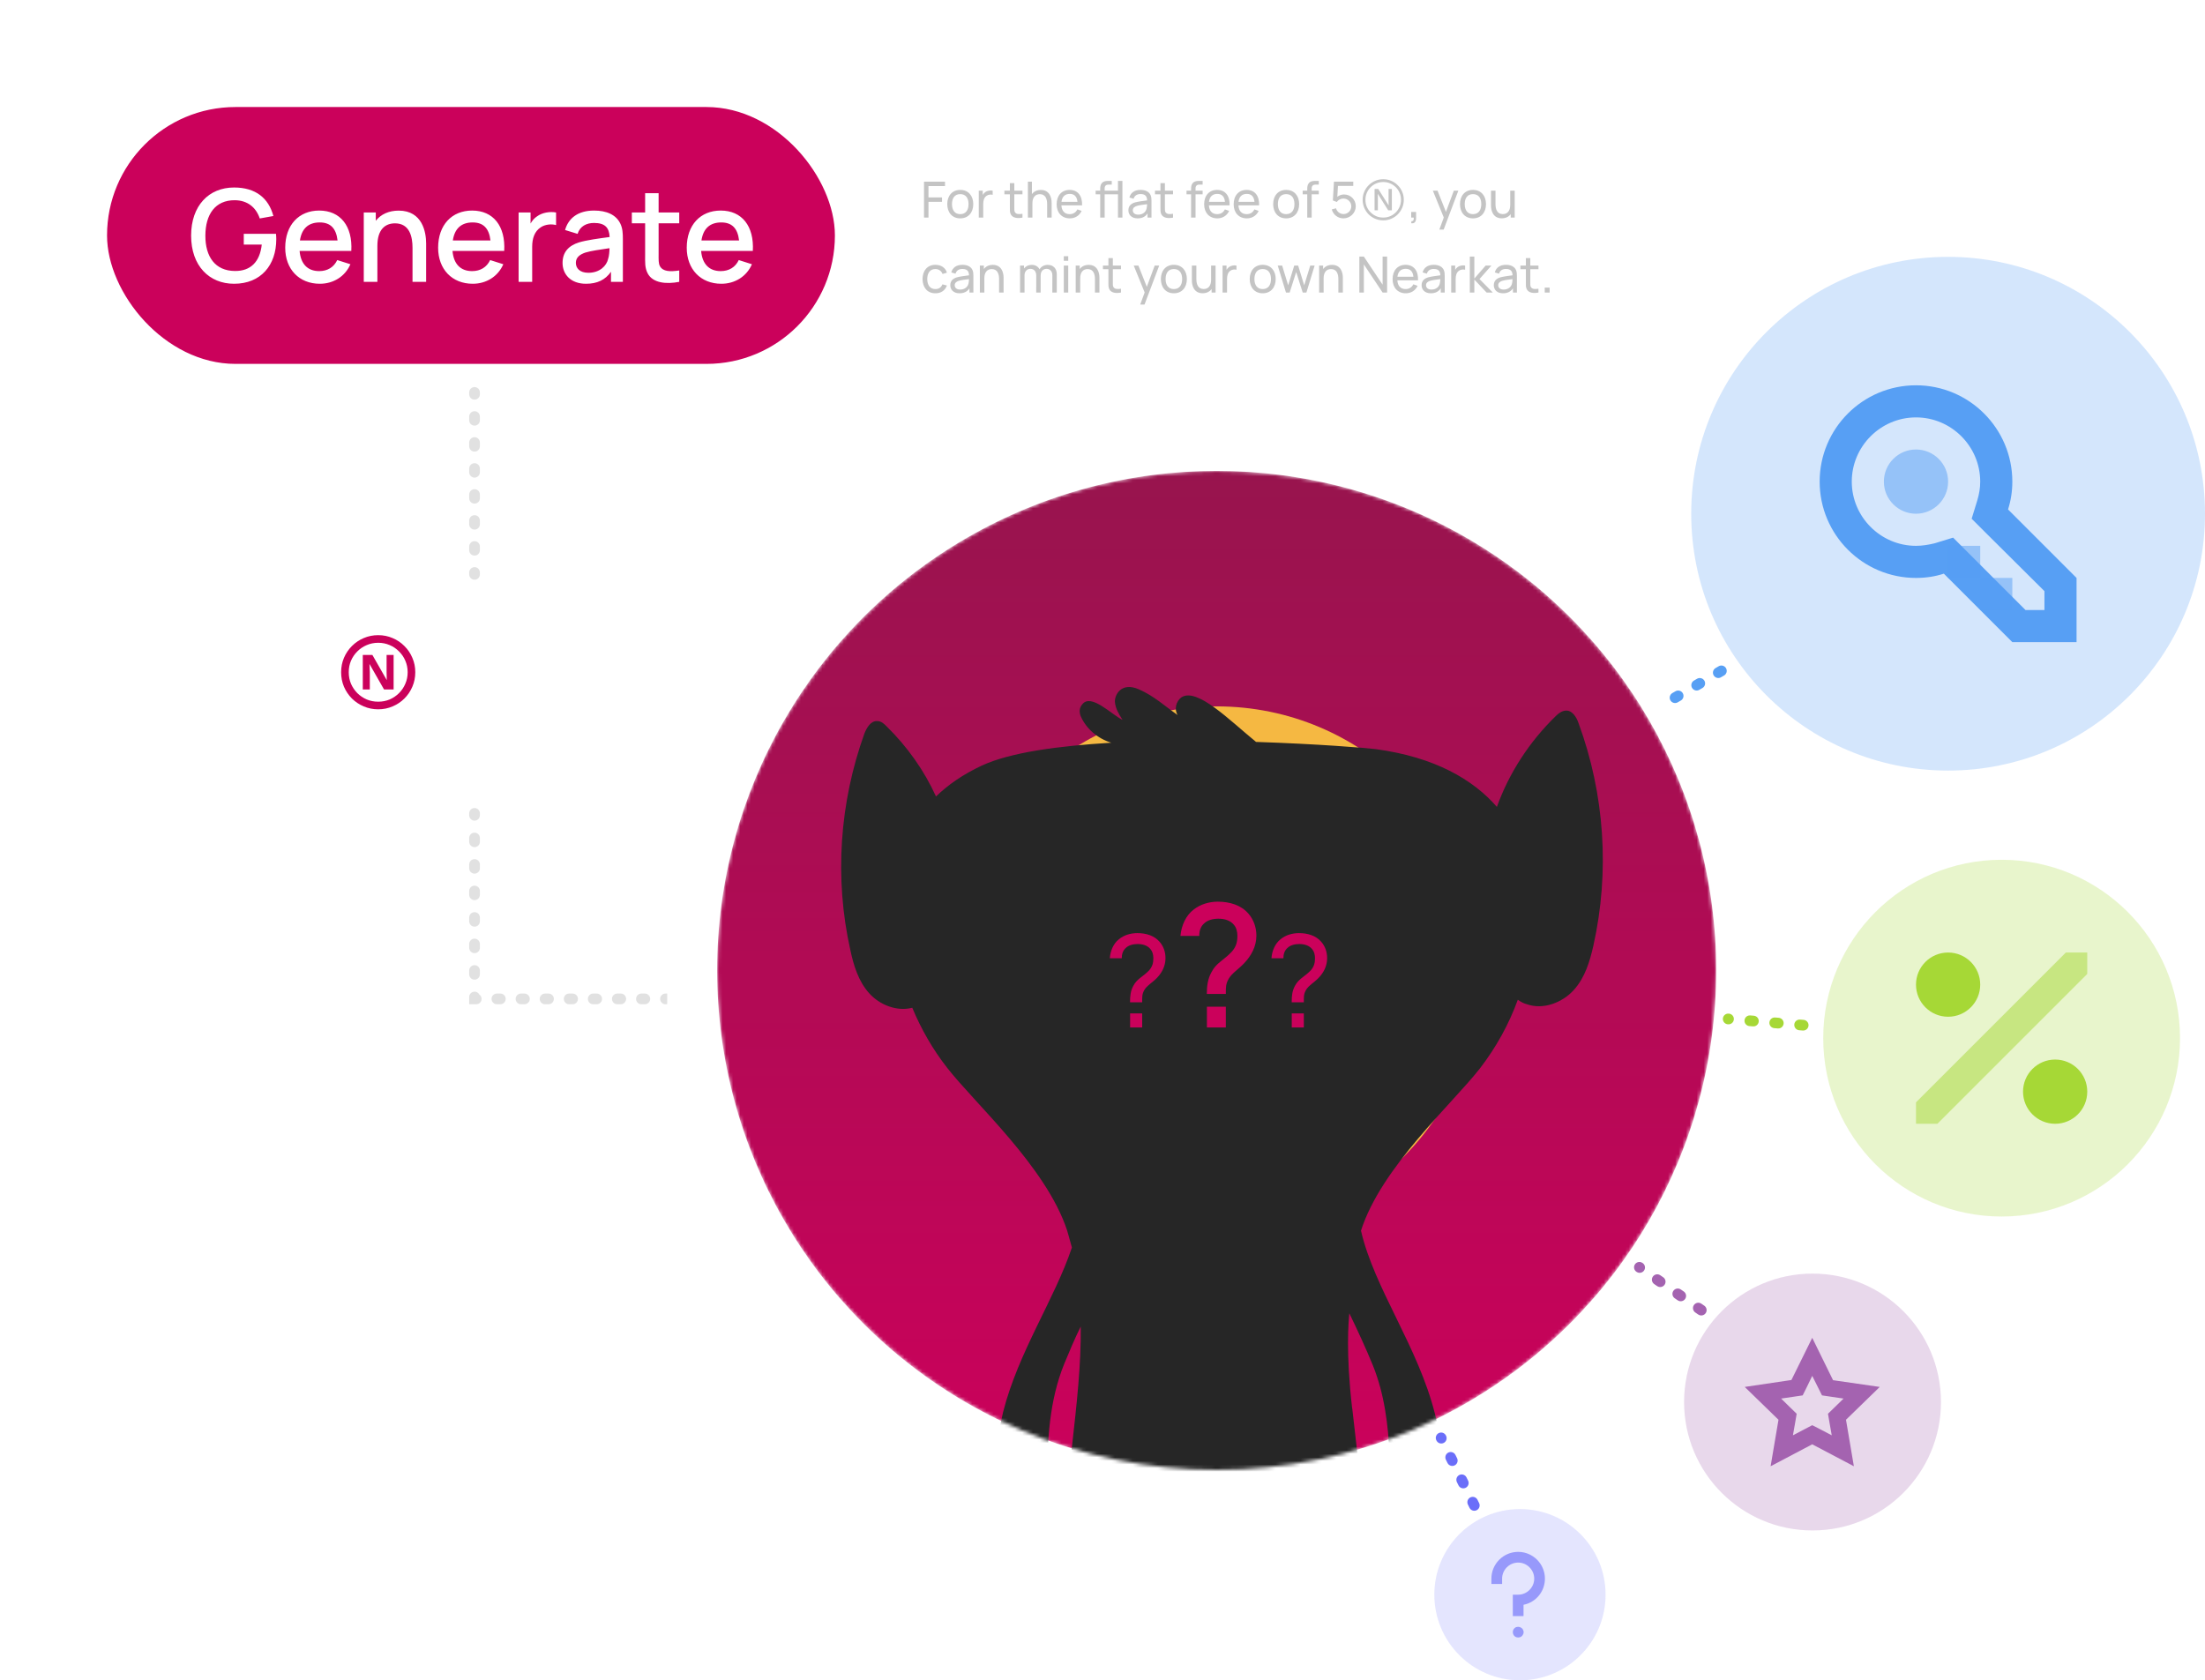 <svg width="618" height="471" viewBox="0 0 618 471" fill="none" xmlns="http://www.w3.org/2000/svg">
<path opacity="0.5" d="M133 280H131.5V281.5H133V280ZM134.5 228C134.5 227.172 133.828 226.5 133 226.5C132.172 226.5 131.5 227.172 131.5 228H134.5ZM131.5 228.531C131.5 229.359 132.172 230.031 133 230.031C133.828 230.031 134.5 229.359 134.5 228.531H131.5ZM134.5 234.898C134.5 234.07 133.828 233.398 133 233.398C132.172 233.398 131.5 234.07 131.5 234.898L134.5 234.898ZM131.5 235.959C131.5 236.788 132.172 237.459 133 237.459C133.828 237.459 134.5 236.788 134.5 235.959L131.5 235.959ZM134.5 242.327C134.5 241.498 133.828 240.827 133 240.827C132.172 240.827 131.5 241.498 131.5 242.327H134.5ZM131.5 243.388C131.5 244.216 132.172 244.888 133 244.888C133.828 244.888 134.5 244.216 134.5 243.388H131.5ZM134.5 249.755C134.5 248.927 133.828 248.255 133 248.255C132.172 248.255 131.5 248.927 131.5 249.755H134.5ZM131.5 250.816C131.5 251.645 132.172 252.316 133 252.316C133.828 252.316 134.5 251.645 134.5 250.816H131.5ZM134.5 257.184C134.5 256.355 133.828 255.684 133 255.684C132.172 255.684 131.5 256.355 131.5 257.184H134.5ZM131.5 258.245C131.5 259.073 132.172 259.745 133 259.745C133.828 259.745 134.5 259.073 134.5 258.245H131.5ZM134.5 264.612C134.5 263.784 133.828 263.112 133 263.112C132.172 263.112 131.5 263.784 131.5 264.612H134.5ZM131.5 265.673C131.5 266.502 132.172 267.173 133 267.173C133.828 267.173 134.5 266.502 134.5 265.673H131.5ZM134.5 272.041C134.5 271.212 133.828 270.541 133 270.541C132.172 270.541 131.5 271.212 131.5 272.041H134.5ZM131.5 273.102C131.5 273.93 132.172 274.602 133 274.602C133.828 274.602 134.5 273.93 134.5 273.102H131.5ZM134.5 279.469C134.5 278.641 133.828 277.969 133 277.969C132.172 277.969 131.5 278.641 131.5 279.469H134.5ZM133.482 281.5C134.311 281.5 134.982 280.828 134.982 280C134.982 279.172 134.311 278.5 133.482 278.5V281.5ZM139.268 278.5C138.439 278.5 137.768 279.172 137.768 280C137.768 280.828 138.439 281.5 139.268 281.5V278.5ZM140.232 281.5C141.061 281.5 141.732 280.828 141.732 280C141.732 279.172 141.061 278.5 140.232 278.5V281.5ZM146.018 278.5C145.189 278.5 144.518 279.172 144.518 280C144.518 280.828 145.189 281.5 146.018 281.5V278.5ZM146.982 281.5C147.811 281.5 148.482 280.828 148.482 280C148.482 279.172 147.811 278.5 146.982 278.5V281.5ZM152.768 278.5C151.939 278.5 151.268 279.172 151.268 280C151.268 280.828 151.939 281.5 152.768 281.5V278.5ZM153.732 281.5C154.561 281.5 155.232 280.828 155.232 280C155.232 279.172 154.561 278.5 153.732 278.5V281.5ZM159.518 278.5C158.689 278.5 158.018 279.172 158.018 280C158.018 280.828 158.689 281.5 159.518 281.5V278.5ZM160.482 281.5C161.311 281.5 161.982 280.828 161.982 280C161.982 279.172 161.311 278.5 160.482 278.5V281.5ZM166.268 278.5C165.439 278.5 164.768 279.172 164.768 280C164.768 280.828 165.439 281.5 166.268 281.5V278.5ZM167.232 281.5C168.061 281.5 168.732 280.828 168.732 280C168.732 279.172 168.061 278.5 167.232 278.5V281.5ZM173.018 278.5C172.189 278.5 171.518 279.172 171.518 280C171.518 280.828 172.189 281.5 173.018 281.5V278.5ZM173.982 281.5C174.811 281.5 175.482 280.828 175.482 280C175.482 279.172 174.811 278.5 173.982 278.5V281.5ZM179.768 278.5C178.939 278.5 178.268 279.172 178.268 280C178.268 280.828 178.939 281.5 179.768 281.5V278.5ZM180.732 281.5C181.561 281.5 182.232 280.828 182.232 280C182.232 279.172 181.561 278.5 180.732 278.5V281.5ZM186.518 278.5C185.689 278.5 185.018 279.172 185.018 280C185.018 280.828 185.689 281.5 186.518 281.5V278.5ZM131.5 228V228.531H134.5V228H131.5ZM131.5 234.898V235.959L134.5 235.959V234.898L131.5 234.898ZM131.5 242.327V243.388H134.5V242.327H131.5ZM131.5 249.755V250.816H134.5V249.755H131.5ZM131.5 257.184V258.245H134.5V257.184H131.5ZM131.5 264.612V265.673H134.5V264.612H131.5ZM131.5 272.041V273.102H134.5V272.041H131.5ZM131.5 279.469V280H134.5V279.469H131.5ZM133 281.5H133.482V278.5H133V281.5ZM139.268 281.5H140.232V278.5H139.268V281.5ZM146.018 281.5H146.982V278.5H146.018V281.5ZM152.768 281.5H153.732V278.5H152.768V281.5ZM159.518 281.5H160.482V278.5H159.518V281.5ZM166.268 281.5H167.232V278.5H166.268V281.5ZM173.018 281.5H173.982V278.5H173.018V281.5ZM179.768 281.5H180.732V278.5H179.768V281.5ZM186.518 281.5H187V278.5H186.518V281.5Z" fill="#C4C4C4"/>
<path opacity="0.5" d="M131.5 161C131.5 161.828 132.172 162.5 133 162.5C133.828 162.5 134.5 161.828 134.5 161H131.5ZM134.5 110C134.5 109.172 133.828 108.5 133 108.5C132.172 108.5 131.5 109.172 131.5 110H134.5ZM131.5 110.52C131.5 111.349 132.172 112.02 133 112.02C133.828 112.02 134.5 111.349 134.5 110.52H131.5ZM134.5 116.765C134.5 115.937 133.828 115.265 133 115.265C132.172 115.265 131.5 115.937 131.5 116.765H134.5ZM131.5 117.806C131.5 118.635 132.172 119.306 133 119.306C133.828 119.306 134.5 118.635 134.5 117.806H131.5ZM134.5 124.051C134.5 123.223 133.828 122.551 133 122.551C132.172 122.551 131.5 123.223 131.5 124.051H134.5ZM131.5 125.092C131.5 125.92 132.172 126.592 133 126.592C133.828 126.592 134.5 125.92 134.5 125.092H131.5ZM134.5 131.337C134.5 130.508 133.828 129.837 133 129.837C132.172 129.837 131.5 130.508 131.5 131.337H134.5ZM131.5 132.378C131.5 133.206 132.172 133.878 133 133.878C133.828 133.878 134.5 133.206 134.5 132.378H131.5ZM134.5 138.622C134.5 137.794 133.828 137.122 133 137.122C132.172 137.122 131.5 137.794 131.5 138.622H134.5ZM131.5 139.663C131.5 140.492 132.172 141.163 133 141.163C133.828 141.163 134.5 140.492 134.5 139.663H131.5ZM134.5 145.908C134.5 145.08 133.828 144.408 133 144.408C132.172 144.408 131.5 145.08 131.5 145.908H134.5ZM131.5 146.949C131.5 147.777 132.172 148.449 133 148.449C133.828 148.449 134.5 147.777 134.5 146.949H131.5ZM134.5 153.194C134.5 152.365 133.828 151.694 133 151.694C132.172 151.694 131.5 152.365 131.5 153.194H134.5ZM131.5 154.235C131.5 155.063 132.172 155.735 133 155.735C133.828 155.735 134.5 155.063 134.5 154.235H131.5ZM134.5 160.48C134.5 159.651 133.828 158.98 133 158.98C132.172 158.98 131.5 159.651 131.5 160.48H134.5ZM131.5 110V110.52H134.5V110H131.5ZM131.5 116.765V117.806H134.5V116.765H131.5ZM131.5 124.051V125.092H134.5V124.051H131.5ZM131.5 131.337V132.378H134.5V131.337H131.5ZM131.5 138.622V139.663H134.5V138.622H131.5ZM131.5 145.908V146.949H134.5V145.908H131.5ZM131.5 153.194V154.235H134.5V153.194H131.5ZM131.5 160.48V161H134.5V160.48H131.5Z" fill="#C4C4C4"/>
<mask id="mask0" mask-type="alpha" maskUnits="userSpaceOnUse" x="201" y="132" width="280" height="280">
<circle cx="341" cy="272" r="140" fill="#C4C4C4"/>
</mask>
<g mask="url(#mask0)">
<circle cx="341" cy="272" r="140" fill="url(#paint0_linear)"/>
<g filter="url(#filter0_f)">
<circle cx="341" cy="272" r="74" fill="#F5B842"/>
</g>
<path d="M442.414 202.684C441.85 200.998 440.611 198.975 438.695 199.2C437.681 199.312 436.779 199.986 436.103 200.661C428.665 207.854 422.918 216.733 419.537 226.174C412.888 218.531 402.183 212.237 385.617 209.989C383.025 209.652 369.277 208.528 352.035 207.966C344.597 201.897 335.469 192.568 331.074 195.491C329.609 196.615 329.045 198.862 330.06 200.436C326.228 197.738 323.523 195.153 319.241 193.243C314.17 190.995 312.367 194.929 312.48 196.727C312.592 198.525 313.607 200.211 314.621 201.785C311.691 200.436 305.831 194.254 303.352 197.401C302.45 198.413 302.45 199.649 302.901 200.773C304.478 204.37 307.747 207.067 311.465 208.191C296.59 209.09 283.18 210.888 275.178 214.597C269.882 217.07 265.712 219.992 262.332 223.251C259.063 216.058 254.33 209.315 248.47 203.583C247.794 202.908 247.005 202.122 245.878 202.122C244.075 202.009 242.948 203.92 242.272 205.606C235.285 225.05 233.82 246.179 238.328 266.297C239.23 270.568 240.582 275.064 243.625 278.436C246.555 281.695 251.4 283.606 255.683 282.482C258.162 288.439 261.43 294.171 265.487 299.341C273.263 309.343 293.209 327.101 299.069 344.859C299.069 344.859 299.633 346.77 300.422 349.692C295.576 364.191 285.433 378.914 281.151 395.773C280.137 400.043 279.348 404.427 279.01 408.81C278.785 412.182 278.672 415.778 279.799 419.038C280.813 422.297 283.18 425.332 286.335 426.231C288.251 423.309 289.04 419.487 288.251 415.891C289.265 416.677 288.702 418.476 289.378 419.6C290.167 420.836 291.97 420.499 292.758 419.375C293.547 418.251 293.547 416.677 293.547 415.216C293.435 403.977 294.111 392.513 298.28 382.286C299.633 379.026 301.21 375.205 302.901 371.833C303.126 393.525 297.942 415.216 297.942 441.291C295.35 441.404 292.758 442.977 291.293 445.225C290.279 446.798 290.279 448.709 291.406 450.395C291.857 451.069 293.547 451.631 295.238 451.294C295.463 452.868 296.59 454.216 298.393 454.553C300.196 455.003 303.013 454.553 304.366 453.317C305.718 454.891 307.859 455.677 309.888 455.565C311.916 455.453 313.832 454.216 314.959 452.53C315.635 454.329 317.889 455.453 319.805 455.003C321.72 454.553 323.298 452.868 323.749 450.957C324.425 448.26 324.425 446.124 323.185 442.415C323.862 435.896 324.425 429.827 325.214 424.882C325.665 422.859 326.341 420.499 327.242 418.925L327.355 418.813C327.918 418.026 331.975 412.744 339.864 412.631C339.864 412.631 349.893 412.182 353.725 419.487C353.725 419.487 354.965 421.623 355.866 426.343C356.092 427.804 356.317 429.378 356.542 431.064C356.542 431.513 356.655 432.075 356.655 432.637V432.525C356.993 435.672 357.331 438.931 357.669 442.415C356.542 446.236 356.542 448.372 357.106 451.069C357.557 452.98 359.134 454.666 361.05 455.115C362.966 455.565 365.22 454.441 365.896 452.643C367.023 454.329 368.938 455.565 370.967 455.677C372.995 455.79 375.137 455.003 376.489 453.43C377.841 454.778 380.658 455.115 382.462 454.666C384.265 454.216 385.392 452.98 385.617 451.406C387.307 451.744 388.998 451.182 389.448 450.507C390.688 448.821 390.575 446.911 389.561 445.337C388.209 442.977 385.617 441.516 382.912 441.404C382.8 424.32 380.546 409.147 378.968 394.536C378.968 394.649 378.968 394.761 378.968 394.761C377.165 379.026 377.954 370.597 378.179 368.124C380.208 372.283 382.912 378.127 384.828 382.848C387.983 390.715 389.11 399.369 389.448 408.023C389.448 408.136 389.336 408.248 389.336 408.36C389.336 411.17 389.11 416.003 389.11 416.003C387.758 428.141 390.35 427.467 390.35 427.467C392.717 428.479 394.182 421.286 394.182 421.286C394.182 427.017 395.421 430.389 395.421 430.389C397.224 434.435 400.83 429.49 400.83 429.49C407.592 416.34 403.535 403.078 403.535 403.078C403.197 400.83 402.746 398.582 402.183 396.335C397.45 377.453 385.166 361.156 381.447 344.972C387.082 327.214 407.028 309.456 414.804 299.453C419.312 293.609 422.918 287.09 425.397 280.234C426.186 280.796 426.975 281.245 427.877 281.47C432.497 283.156 437.906 281.021 441.062 277.537C444.217 274.052 445.569 269.557 446.583 265.061C451.204 244.381 449.739 222.577 442.414 202.684Z" fill="#262626"/>
</g>
<circle opacity="0.25" cx="561" cy="291" r="50" fill="#A6D836"/>
<g opacity="0.25">
<circle cx="508" cy="393" r="36" fill="#A463B0"/>
</g>
<circle opacity="0.25" cx="546" cy="144" r="72" fill="#579FF4"/>
<line x1="505.381" y1="287.37" x2="484.37" y2="285.619" stroke="#A6D836" stroke-width="3" stroke-linecap="round" stroke-dasharray="1 6"/>
<line x1="476.815" y1="367.232" x2="459.478" y2="355.236" stroke="#A463B0" stroke-width="3" stroke-linecap="round" stroke-dasharray="1 6"/>
<g opacity="0.7">
<circle opacity="0.25" cx="426" cy="447" r="24" fill="#6B6EF9"/>
<path d="M427 453H424V447H425.5C427.967 447 430 444.967 430 442.5C430 440.033 427.967 438 425.5 438C423.033 438 421 440.033 421 442.5V444H418V442.5C418 438.367 421.367 435 425.5 435C429.633 435 433 438.367 433 442.5C433 446.133 430.433 449.167 427 449.833V453Z" fill="#6B6EF9"/>
<path d="M425.5 459C425.4 459 425.3 459 425.2 458.967C425.1 458.933 425 458.933 424.933 458.9C424.833 458.867 424.767 458.8 424.667 458.767C424.6 458.7 424.5 458.633 424.433 458.567C424.167 458.3 424 457.9 424 457.5C424 457.4 424 457.3 424.033 457.2C424.067 457.1 424.067 457 424.1 456.933C424.133 456.833 424.2 456.767 424.233 456.667C424.3 456.6 424.367 456.5 424.433 456.433C424.5 456.367 424.567 456.3 424.667 456.233C424.733 456.167 424.833 456.133 424.933 456.1C425.033 456.067 425.1 456.033 425.2 456.033C425.7 455.933 426.2 456.1 426.567 456.433C426.633 456.5 426.7 456.567 426.767 456.667C426.833 456.733 426.867 456.833 426.9 456.933C426.933 457.033 426.967 457.1 427 457.2C427.033 457.3 427.033 457.4 427.033 457.5C427.033 457.6 427.033 457.7 427 457.8C426.967 457.9 426.967 458 426.9 458.067C426.867 458.167 426.833 458.233 426.767 458.333C426.7 458.4 426.633 458.5 426.567 458.567C426.5 458.633 426.433 458.7 426.333 458.767C426.267 458.833 426.167 458.867 426.067 458.9C425.967 458.933 425.9 458.967 425.8 458.967C425.7 459 425.6 459 425.5 459Z" fill="#6B6EF9"/>
</g>
<line x1="413.203" y1="421.975" x2="403.909" y2="403.051" stroke="#6B6EF9" stroke-width="3" stroke-linecap="round" stroke-dasharray="1 6"/>
<line x1="482.453" y1="188.05" x2="466.05" y2="197.547" stroke="#579FF4" stroke-width="3" stroke-linecap="round" stroke-dasharray="1 6"/>
<g clip-path="url(#clip0)">
<path d="M507.92 385.669L509.549 388.927L510.653 391.134L513.123 391.502L516.696 392.028L514.121 394.55L512.334 396.285L512.755 398.755L513.385 402.328L510.18 400.647L507.92 399.491L505.712 400.647L502.507 402.328L503.137 398.755L503.558 396.285L501.771 394.55L499.196 392.028L502.769 391.502L505.239 391.134L506.343 388.927L507.92 385.669ZM507.92 375L502.086 386.825L489 388.769L498.46 397.966L496.253 411L507.92 404.851L519.587 411L517.38 397.966L526.839 388.769L513.753 386.877L507.92 375Z" fill="#A463B0"/>
</g>
<path d="M546 285C550.971 285 555 280.971 555 276C555 271.029 550.971 267 546 267C541.029 267 537 271.029 537 276C537 280.971 541.029 285 546 285Z" fill="#A6D836"/>
<path d="M576 315C580.971 315 585 310.971 585 306C585 301.029 580.971 297 576 297C571.029 297 567 301.029 567 306C567 310.971 571.029 315 576 315Z" fill="#A6D836"/>
<path opacity="0.5" d="M537 315V309L579 267H585V273L543 315H537Z" fill="#A6D836"/>
<path d="M260.226 61V56.583H264.02V55.337H260.226V52.166H264.86V50.92H258.98V61H260.226ZM269.132 61.21C271.379 61.21 272.779 59.586 272.779 57.213C272.779 54.875 271.4 53.23 269.132 53.23C266.913 53.23 265.492 54.84 265.492 57.213C265.492 59.558 266.871 61.21 269.132 61.21ZM269.132 60.027C267.606 60.027 266.815 58.921 266.815 57.213C266.815 55.561 267.55 54.413 269.132 54.413C270.679 54.413 271.456 55.512 271.456 57.213C271.456 58.879 270.693 60.027 269.132 60.027ZM276.077 53.902C275.825 54.084 275.601 54.343 275.433 54.637V53.44H274.32V61H275.573V57.206C275.573 56.31 275.755 55.421 276.49 54.896C277.015 54.511 277.694 54.476 278.219 54.609V53.44C277.547 53.293 276.658 53.433 276.077 53.902ZM286.566 54.469V53.44H284.284V51.34H283.038V53.44H281.505V54.469H283.038V58.144C283.038 58.928 282.996 59.502 283.297 60.09C283.822 61.119 285.215 61.273 286.566 61V59.929C285.53 60.09 284.774 60.048 284.438 59.446C284.256 59.131 284.284 58.711 284.284 58.088V54.469H286.566ZM291.734 53.244C290.642 53.244 289.774 53.664 289.214 54.413V50.92H288.094V61H289.354V57.017C289.354 55.267 290.18 54.427 291.433 54.427C293.029 54.427 293.484 55.792 293.484 57.213V61H294.744V56.821C294.744 55.386 294.17 53.244 291.734 53.244ZM303.277 57.57C303.389 54.882 302.059 53.23 299.784 53.23C297.586 53.23 296.144 54.791 296.144 57.269C296.144 59.635 297.607 61.21 299.84 61.21C301.303 61.21 302.556 60.447 303.151 59.11L301.954 58.697C301.534 59.558 300.778 60.027 299.784 60.027C298.391 60.027 297.579 59.138 297.481 57.57H303.277ZM299.826 54.35C301.107 54.35 301.828 55.085 301.982 56.569H297.502C297.677 55.134 298.468 54.35 299.826 54.35ZM313.336 53.44H309.605V52.831C309.605 52.11 309.962 51.746 310.704 51.746H311.593V50.71H310.634C310.06 50.71 309.353 50.731 308.835 51.298C308.387 51.788 308.359 52.446 308.359 53.027V53.44H307.078V54.469H308.359V61H309.605V54.469H313.336V61H314.582V50.71H313.336V53.44ZM322.485 54.707C322.051 53.72 321.022 53.23 319.657 53.23C317.949 53.23 316.892 54.035 316.535 55.358L317.718 55.715C317.991 54.791 318.726 54.392 319.643 54.392C320.952 54.392 321.47 54.966 321.505 56.17C320.385 56.324 319.055 56.485 318.11 56.737C316.962 57.073 316.255 57.766 316.255 58.956C316.255 60.174 317.13 61.21 318.824 61.21C320.084 61.21 321.022 60.748 321.624 59.824V61H322.73V56.324C322.73 55.729 322.695 55.176 322.485 54.707ZM319.013 60.167C317.935 60.167 317.494 59.572 317.494 58.949C317.494 58.242 318.047 57.899 318.67 57.703C319.405 57.493 320.427 57.374 321.491 57.234C321.484 57.577 321.47 58.06 321.365 58.424C321.183 59.362 320.357 60.167 319.013 60.167ZM328.771 54.469V53.44H326.489V51.34H325.243V53.44H323.71V54.469H325.243V58.144C325.243 58.928 325.201 59.502 325.502 60.09C326.027 61.119 327.42 61.273 328.771 61V59.929C327.735 60.09 326.979 60.048 326.643 59.446C326.461 59.131 326.489 58.711 326.489 58.088V54.469H328.771ZM337.064 51.746V50.71H336.105C335.531 50.71 334.824 50.731 334.306 51.298C333.858 51.788 333.83 52.446 333.83 53.027V53.44H332.549V54.469H333.83V61H335.076V54.469H337.064V53.44H335.076V52.831C335.076 52.11 335.433 51.746 336.175 51.746H337.064ZM344.621 57.57C344.733 54.882 343.403 53.23 341.128 53.23C338.93 53.23 337.488 54.791 337.488 57.269C337.488 59.635 338.951 61.21 341.184 61.21C342.647 61.21 343.9 60.447 344.495 59.11L343.298 58.697C342.878 59.558 342.122 60.027 341.128 60.027C339.735 60.027 338.923 59.138 338.825 57.57H344.621ZM341.17 54.35C342.451 54.35 343.172 55.085 343.326 56.569H338.846C339.021 55.134 339.812 54.35 341.17 54.35ZM352.892 57.57C353.004 54.882 351.674 53.23 349.399 53.23C347.201 53.23 345.759 54.791 345.759 57.269C345.759 59.635 347.222 61.21 349.455 61.21C350.918 61.21 352.171 60.447 352.766 59.11L351.569 58.697C351.149 59.558 350.393 60.027 349.399 60.027C348.006 60.027 347.194 59.138 347.096 57.57H352.892ZM349.441 54.35C350.722 54.35 351.443 55.085 351.597 56.569H347.117C347.292 55.134 348.083 54.35 349.441 54.35ZM360.473 61.21C362.72 61.21 364.12 59.586 364.12 57.213C364.12 54.875 362.741 53.23 360.473 53.23C358.254 53.23 356.833 54.84 356.833 57.213C356.833 59.558 358.212 61.21 360.473 61.21ZM360.473 60.027C358.947 60.027 358.156 58.921 358.156 57.213C358.156 55.561 358.891 54.413 360.473 54.413C362.02 54.413 362.797 55.512 362.797 57.213C362.797 58.879 362.034 60.027 360.473 60.027ZM369.617 51.746V50.71H368.658C368.084 50.71 367.377 50.731 366.859 51.298C366.411 51.788 366.383 52.446 366.383 53.027V53.44H365.102V54.469H366.383V61H367.629V54.469H369.617V53.44H367.629V52.831C367.629 52.11 367.986 51.746 368.728 51.746H369.617ZM376.694 54.511C376.015 54.511 375.336 54.742 374.811 55.162L374.993 52.103H379.284V50.92H373.873L373.565 56.191L374.671 56.611C375.035 56.086 375.665 55.659 376.554 55.659C377.73 55.659 378.731 56.611 378.731 57.829C378.731 59.012 377.779 59.999 376.554 59.999C375.616 59.999 374.706 59.376 374.454 58.382L373.257 58.704C373.663 60.174 374.958 61.21 376.519 61.21C378.395 61.21 379.984 59.691 379.984 57.829C379.984 55.953 378.563 54.511 376.694 54.511ZM387.678 61.77C386.884 61.77 386.138 61.621 385.438 61.322C384.738 61.023 384.122 60.613 383.59 60.09C383.067 59.558 382.656 58.942 382.358 58.242C382.059 57.542 381.91 56.795 381.91 56.002C381.91 55.199 382.059 54.453 382.358 53.762C382.656 53.062 383.067 52.451 383.59 51.928C384.122 51.396 384.738 50.981 385.438 50.682C386.138 50.383 386.884 50.234 387.678 50.234C388.48 50.234 389.227 50.383 389.918 50.682C390.618 50.981 391.229 51.396 391.752 51.928C392.284 52.451 392.699 53.062 392.998 53.762C393.296 54.453 393.446 55.199 393.446 56.002C393.446 56.795 393.296 57.542 392.998 58.242C392.699 58.942 392.284 59.558 391.752 60.09C391.229 60.613 390.618 61.023 389.918 61.322C389.227 61.621 388.48 61.77 387.678 61.77ZM387.678 60.986C388.368 60.986 389.012 60.86 389.61 60.608C390.216 60.347 390.748 59.987 391.206 59.53C391.663 59.073 392.018 58.545 392.27 57.948C392.531 57.341 392.662 56.693 392.662 56.002C392.662 55.311 392.531 54.667 392.27 54.07C392.018 53.463 391.663 52.931 391.206 52.474C390.748 52.017 390.216 51.662 389.61 51.41C389.012 51.149 388.368 51.018 387.678 51.018C386.987 51.018 386.338 51.149 385.732 51.41C385.134 51.662 384.607 52.017 384.15 52.474C383.692 52.931 383.333 53.463 383.072 54.07C382.82 54.667 382.694 55.311 382.694 56.002C382.694 56.693 382.82 57.341 383.072 57.948C383.333 58.545 383.692 59.073 384.15 59.53C384.607 59.987 385.134 60.347 385.732 60.608C386.338 60.86 386.987 60.986 387.678 60.986ZM385.256 58.956V52.964H386.278L389.204 57.584C389.204 57.397 389.199 57.215 389.19 57.038C389.18 56.851 389.176 56.669 389.176 56.492V52.964H390.1V58.956H389.078L386.152 54.322C386.152 54.509 386.156 54.7 386.166 54.896C386.175 55.083 386.18 55.269 386.18 55.456V58.956H385.256ZM395.518 62.568C396.386 62.729 396.89 62.19 396.89 61.21V59.418H395.518V61H396.239C396.288 61.56 396.176 62.029 395.595 61.987L395.518 62.568ZM402.896 53.44H401.587L404.653 60.972L403.407 64.36H404.618L408.734 53.44H407.467L405.255 59.39L402.896 53.44ZM412.837 61.21C415.084 61.21 416.484 59.586 416.484 57.213C416.484 54.875 415.105 53.23 412.837 53.23C410.618 53.23 409.197 54.84 409.197 57.213C409.197 59.558 410.576 61.21 412.837 61.21ZM412.837 60.027C411.311 60.027 410.52 58.921 410.52 57.213C410.52 55.561 411.255 54.413 412.837 54.413C414.384 54.413 415.161 55.512 415.161 57.213C415.161 58.879 414.398 60.027 412.837 60.027ZM423.275 57.423C423.275 59.173 422.449 60.013 421.196 60.013C419.6 60.013 419.145 58.648 419.145 57.227V53.44H417.885V57.619C417.885 59.054 418.459 61.196 420.895 61.196C421.987 61.196 422.855 60.776 423.415 60.027V61H424.528V53.44H423.275V57.423ZM262.165 82.21C263.726 82.21 264.867 81.447 265.399 80.033L264.139 79.704C263.796 80.565 263.145 81.027 262.165 81.027C260.66 81.027 259.897 79.907 259.883 78.22C259.897 76.582 260.611 75.413 262.165 75.413C263.082 75.413 263.845 75.924 264.167 76.799L265.399 76.428C265 75.07 263.768 74.23 262.179 74.23C259.904 74.23 258.581 75.861 258.56 78.22C258.581 80.537 259.862 82.21 262.165 82.21ZM272.569 75.707C272.135 74.72 271.106 74.23 269.741 74.23C268.033 74.23 266.976 75.035 266.619 76.358L267.802 76.715C268.075 75.791 268.81 75.392 269.727 75.392C271.036 75.392 271.554 75.966 271.589 77.17C270.469 77.324 269.139 77.485 268.194 77.737C267.046 78.073 266.339 78.766 266.339 79.956C266.339 81.174 267.214 82.21 268.908 82.21C270.168 82.21 271.106 81.748 271.708 80.824V82H272.814V77.324C272.814 76.729 272.779 76.176 272.569 75.707ZM269.097 81.167C268.019 81.167 267.578 80.572 267.578 79.949C267.578 79.242 268.131 78.899 268.754 78.703C269.489 78.493 270.511 78.374 271.575 78.234C271.568 78.577 271.554 79.06 271.449 79.424C271.267 80.362 270.441 81.167 269.097 81.167ZM278.267 74.244C277.175 74.244 276.307 74.664 275.747 75.413V74.44H274.627V82H275.887V78.017C275.887 76.267 276.713 75.427 277.966 75.427C279.562 75.427 280.017 76.792 280.017 78.213V82H281.277V77.821C281.277 76.386 280.703 74.244 278.267 74.244ZM293.649 74.244C292.655 74.244 291.808 74.713 291.36 75.49C290.954 74.699 290.177 74.244 289.155 74.244C288.252 74.244 287.482 74.629 287.006 75.245V74.44H285.893V82H287.146V77.198C287.146 76.092 287.804 75.357 288.791 75.357C289.778 75.357 290.429 76.064 290.429 77.212L290.422 82H291.661L291.668 77.198C291.668 75.924 292.473 75.357 293.32 75.357C294.272 75.357 294.944 76.036 294.944 77.163L294.937 82H296.183L296.19 76.89C296.19 75.28 295.224 74.244 293.649 74.244ZM299.399 73.103V71.815H298.153V73.103H299.399ZM299.399 82V74.44H298.153V82H299.399ZM305.133 74.244C304.041 74.244 303.173 74.664 302.613 75.413V74.44H301.493V82H302.753V78.017C302.753 76.267 303.579 75.427 304.832 75.427C306.428 75.427 306.883 76.792 306.883 78.213V82H308.143V77.821C308.143 76.386 307.569 74.244 305.133 74.244ZM314.183 75.469V74.44H311.901V72.34H310.655V74.44H309.122V75.469H310.655V79.144C310.655 79.928 310.613 80.502 310.914 81.09C311.439 82.119 312.832 82.273 314.183 82V80.929C313.147 81.09 312.391 81.048 312.055 80.446C311.873 80.131 311.901 79.711 311.901 79.088V75.469H314.183ZM319.06 74.44H317.751L320.817 81.972L319.571 85.36H320.782L324.898 74.44H323.631L321.419 80.39L319.06 74.44ZM329.001 82.21C331.248 82.21 332.648 80.586 332.648 78.213C332.648 75.875 331.269 74.23 329.001 74.23C326.782 74.23 325.361 75.84 325.361 78.213C325.361 80.558 326.74 82.21 329.001 82.21ZM329.001 81.027C327.475 81.027 326.684 79.921 326.684 78.213C326.684 76.561 327.419 75.413 329.001 75.413C330.548 75.413 331.325 76.512 331.325 78.213C331.325 79.879 330.562 81.027 329.001 81.027ZM339.439 78.423C339.439 80.173 338.613 81.013 337.36 81.013C335.764 81.013 335.309 79.648 335.309 78.227V74.44H334.049V78.619C334.049 80.054 334.623 82.196 337.059 82.196C338.151 82.196 339.019 81.776 339.579 81.027V82H340.692V74.44H339.439V78.423ZM344.409 74.902C344.157 75.084 343.933 75.343 343.765 75.637V74.44H342.652V82H343.905V78.206C343.905 77.31 344.087 76.421 344.822 75.896C345.347 75.511 346.026 75.476 346.551 75.609V74.44C345.879 74.293 344.99 74.433 344.409 74.902ZM353.897 82.21C356.144 82.21 357.544 80.586 357.544 78.213C357.544 75.875 356.165 74.23 353.897 74.23C351.678 74.23 350.257 75.84 350.257 78.213C350.257 80.558 351.636 82.21 353.897 82.21ZM353.897 81.027C352.371 81.027 351.58 79.921 351.58 78.213C351.58 76.561 352.315 75.413 353.897 75.413C355.444 75.413 356.221 76.512 356.221 78.213C356.221 79.879 355.458 81.027 353.897 81.027ZM361.458 82L363.285 76.253L365.112 82H366.148L368.458 74.44H367.226L365.532 79.97L363.838 74.44H362.739L361.038 79.97L359.351 74.44L358.112 74.433L360.422 82H361.458ZM373.355 74.244C372.263 74.244 371.395 74.664 370.835 75.413V74.44H369.715V82H370.975V78.017C370.975 76.267 371.801 75.427 373.054 75.427C374.65 75.427 375.105 76.792 375.105 78.213V82H376.365V77.821C376.365 76.386 375.791 74.244 373.355 74.244ZM382.248 74.118L387.505 82H388.765V71.92H387.505V79.795L382.248 71.92H380.988V82H382.248V74.118ZM397.435 78.57C397.547 75.882 396.217 74.23 393.942 74.23C391.744 74.23 390.302 75.791 390.302 78.269C390.302 80.635 391.765 82.21 393.998 82.21C395.461 82.21 396.714 81.447 397.309 80.11L396.112 79.697C395.692 80.558 394.936 81.027 393.942 81.027C392.549 81.027 391.737 80.138 391.639 78.57H397.435ZM393.984 75.35C395.265 75.35 395.986 76.085 396.14 77.569H391.66C391.835 76.134 392.626 75.35 393.984 75.35ZM404.667 75.707C404.233 74.72 403.204 74.23 401.839 74.23C400.131 74.23 399.074 75.035 398.717 76.358L399.9 76.715C400.173 75.791 400.908 75.392 401.825 75.392C403.134 75.392 403.652 75.966 403.687 77.17C402.567 77.324 401.237 77.485 400.292 77.737C399.144 78.073 398.437 78.766 398.437 79.956C398.437 81.174 399.312 82.21 401.006 82.21C402.266 82.21 403.204 81.748 403.806 80.824V82H404.912V77.324C404.912 76.729 404.877 76.176 404.667 75.707ZM401.195 81.167C400.117 81.167 399.676 80.572 399.676 79.949C399.676 79.242 400.229 78.899 400.852 78.703C401.587 78.493 402.609 78.374 403.673 78.234C403.666 78.577 403.652 79.06 403.547 79.424C403.365 80.362 402.539 81.167 401.195 81.167ZM408.489 74.902C408.237 75.084 408.013 75.343 407.845 75.637V74.44H406.732V82H407.985V78.206C407.985 77.31 408.167 76.421 408.902 75.896C409.427 75.511 410.106 75.476 410.631 75.609V74.44C409.959 74.293 409.07 74.433 408.489 74.902ZM413.215 82V78.36L416.652 82H418.395L414.664 78.22L418.003 74.44H416.386L413.215 78.08V71.92H411.955L411.948 82H413.215ZM424.901 75.707C424.467 74.72 423.438 74.23 422.073 74.23C420.365 74.23 419.308 75.035 418.951 76.358L420.134 76.715C420.407 75.791 421.142 75.392 422.059 75.392C423.368 75.392 423.886 75.966 423.921 77.17C422.801 77.324 421.471 77.485 420.526 77.737C419.378 78.073 418.671 78.766 418.671 79.956C418.671 81.174 419.546 82.21 421.24 82.21C422.5 82.21 423.438 81.748 424.04 80.824V82H425.146V77.324C425.146 76.729 425.111 76.176 424.901 75.707ZM421.429 81.167C420.351 81.167 419.91 80.572 419.91 79.949C419.91 79.242 420.463 78.899 421.086 78.703C421.821 78.493 422.843 78.374 423.907 78.234C423.9 78.577 423.886 79.06 423.781 79.424C423.599 80.362 422.773 81.167 421.429 81.167ZM431.187 75.469V74.44H428.905V72.34H427.659V74.44H426.126V75.469H427.659V79.144C427.659 79.928 427.617 80.502 427.918 81.09C428.443 82.119 429.836 82.273 431.187 82V80.929C430.151 81.09 429.395 81.048 429.059 80.446C428.877 80.131 428.905 79.711 428.905 79.088V75.469H431.187ZM434.318 82V80.628H432.946V82H434.318Z" fill="#C4C4C4"/>
<g filter="url(#filter1_d)">
<rect x="30" y="30" width="204" height="72" rx="36" fill="#CB015B"/>
<path d="M65.606 79.54C73.148 79.54 77.432 74.284 77.432 67.066C77.432 66.886 77.414 65.986 77.36 65.536H68.324V68.56H73.364C72.842 73.366 70.268 76.012 65.822 75.958C60.314 75.922 57.542 71.98 57.56 66.04C57.578 60.1 60.314 56.086 65.822 56.122C69.386 56.158 71.762 58.138 72.806 61.234L76.622 60.55C75.29 55.564 71.69 52.558 65.606 52.558C58.514 52.558 53.564 57.67 53.564 66.04C53.564 74.536 58.658 79.54 65.606 79.54ZM98.462 70.342C98.858 63.376 95.402 59.02 89.462 59.02C83.774 59.02 79.94 63.07 79.94 69.442C79.94 75.454 83.828 79.54 89.642 79.54C93.404 79.54 96.698 77.542 98.21 74.068L94.52 72.898C93.566 74.896 91.802 75.994 89.462 75.994C86.186 75.994 84.278 73.96 83.972 70.342H98.462ZM89.606 62.35C92.594 62.35 94.214 63.97 94.61 67.408H84.062C84.548 64.114 86.402 62.35 89.606 62.35ZM111.747 59.038C108.939 59.038 106.743 60.082 105.321 61.882V59.56H101.955V79H105.771V68.884C105.771 64.276 108.003 62.602 110.703 62.602C114.843 62.602 115.617 66.418 115.617 69.442V79H119.433V68.2C119.433 65.194 118.443 59.038 111.747 59.038ZM141.317 70.342C141.713 63.376 138.257 59.02 132.317 59.02C126.629 59.02 122.795 63.07 122.795 69.442C122.795 75.454 126.683 79.54 132.497 79.54C136.259 79.54 139.553 77.542 141.065 74.068L137.375 72.898C136.421 74.896 134.657 75.994 132.317 75.994C129.041 75.994 127.133 73.96 126.827 70.342H141.317ZM132.461 62.35C135.449 62.35 137.069 63.97 137.465 67.408H126.917C127.403 64.114 129.257 62.35 132.461 62.35ZM150.504 60.658C149.766 61.144 149.154 61.846 148.704 62.656V59.56H145.356V79H149.154V69.19C149.154 66.904 149.766 64.852 151.602 63.682C152.898 62.854 154.59 62.746 155.85 63.088V59.56C154.104 59.236 151.962 59.578 150.504 60.658ZM173.888 62.728C172.682 60.172 169.982 59.02 166.508 59.02C162.008 59.02 159.308 61.144 158.372 64.474L161.882 65.554C162.548 63.394 164.42 62.494 166.472 62.494C169.514 62.494 170.738 63.754 170.864 66.436C167.714 66.868 164.51 67.282 162.26 67.948C159.254 68.902 157.67 70.774 157.67 73.708C157.67 76.876 159.938 79.54 164.24 79.54C167.39 79.54 169.64 78.46 171.242 76.174V79H174.572V67.03C174.572 65.41 174.5 64.006 173.888 62.728ZM164.906 76.462C162.494 76.462 161.396 75.184 161.396 73.672C161.396 72.142 162.53 71.314 164.078 70.792C165.716 70.306 167.894 70 170.828 69.568C170.81 70.468 170.738 71.71 170.432 72.61C170 74.5 168.11 76.462 164.906 76.462ZM190.371 62.584V59.56H184.593V54.16H180.813V59.56H177.087V62.584H180.813V71.35C180.813 73.474 180.687 75.04 181.533 76.642C182.955 79.342 186.717 79.72 190.371 79V75.814C187.833 76.192 185.853 76.138 184.989 74.662C184.521 73.87 184.593 72.736 184.593 71.17V62.584H190.371ZM210.997 70.342C211.393 63.376 207.937 59.02 201.997 59.02C196.309 59.02 192.475 63.07 192.475 69.442C192.475 75.454 196.363 79.54 202.177 79.54C205.939 79.54 209.233 77.542 210.745 74.068L207.055 72.898C206.101 74.896 204.337 75.994 201.997 75.994C198.721 75.994 196.813 73.96 196.507 70.342H210.997ZM202.141 62.35C205.129 62.35 206.749 63.97 207.145 67.408H196.597C197.083 64.114 198.937 62.35 202.141 62.35Z" fill="white"/>
</g>
<path d="M106 198.824C104.56 198.824 103.208 198.552 101.944 198.008C100.696 197.48 99.592 196.744 98.632 195.8C97.688 194.84 96.944 193.736 96.4 192.488C95.872 191.224 95.608 189.872 95.608 188.432C95.608 186.992 95.872 185.648 96.4 184.4C96.944 183.136 97.688 182.032 98.632 181.088C99.592 180.128 100.696 179.384 101.944 178.856C103.208 178.312 104.56 178.04 106 178.04C107.44 178.04 108.784 178.312 110.032 178.856C111.296 179.384 112.4 180.128 113.344 181.088C114.304 182.032 115.048 183.136 115.576 184.4C116.12 185.648 116.392 186.992 116.392 188.432C116.392 189.872 116.12 191.224 115.576 192.488C115.048 193.736 114.304 194.84 113.344 195.8C112.4 196.744 111.296 197.48 110.032 198.008C108.784 198.552 107.44 198.824 106 198.824ZM106 196.688C107.152 196.688 108.224 196.48 109.216 196.064C110.208 195.632 111.08 195.04 111.832 194.288C112.6 193.52 113.192 192.64 113.608 191.648C114.04 190.656 114.256 189.584 114.256 188.432C114.256 187.28 114.04 186.208 113.608 185.216C113.192 184.224 112.6 183.352 111.832 182.6C111.08 181.832 110.208 181.24 109.216 180.824C108.224 180.392 107.152 180.176 106 180.176C104.848 180.176 103.776 180.392 102.784 180.824C101.792 181.24 100.912 181.832 100.144 182.6C99.392 183.352 98.8 184.224 98.368 185.216C97.952 186.208 97.744 187.28 97.744 188.432C97.744 189.584 97.952 190.656 98.368 191.648C98.8 192.64 99.392 193.52 100.144 194.288C100.912 195.04 101.792 195.632 102.784 196.064C103.776 196.48 104.848 196.688 106 196.688ZM101.68 193.256V183.584H104.368L108.4 190.64C108.4 190.304 108.392 189.944 108.376 189.56C108.36 189.16 108.352 188.808 108.352 188.504V183.584H110.32V193.256H107.632L103.552 186.104C103.568 186.424 103.584 186.792 103.6 187.208C103.632 187.624 103.648 188 103.648 188.336V193.256H101.68Z" fill="#CB015B"/>
<path d="M134.408 189.8C132.368 189.8 130.208 190.448 128.504 191.672L129.08 182.168H143.24V177.44H124.592L123.536 195.608L127.904 197.144C128.984 195.704 130.928 194.36 133.76 194.36C137.456 194.36 140.552 197.336 140.552 201.128C140.552 204.824 137.552 207.872 133.76 207.872C130.88 207.872 128.024 205.928 127.232 202.856L122.408 204.152C123.824 209.192 128.288 212.72 133.616 212.72C140.072 212.72 145.616 207.56 145.616 201.128C145.616 194.648 140.864 189.8 134.408 189.8Z" fill="white"/>
<path d="M320.122 280.944C320.122 279.432 320.068 278.658 320.716 277.524C321.436 276.246 323.092 275.364 324.298 274.068C325.72 272.592 326.656 270.72 326.656 268.578C326.656 266.85 326.098 265.212 324.982 263.97C323.506 262.26 321.202 261.558 318.754 261.558C316.9 261.558 314.974 262.116 313.57 263.304C312.04 264.528 311.194 266.544 311.05 268.614H314.398C314.38 267.48 314.722 266.436 315.514 265.734C316.27 264.978 317.494 264.618 318.826 264.618C320.212 264.618 321.58 264.978 322.444 266.04C323.002 266.688 323.254 267.57 323.254 268.632C323.254 269.874 323.002 270.936 322.066 271.998C320.428 273.744 318.664 274.338 317.638 276.336C316.864 277.74 316.72 279.144 316.72 280.944H320.122ZM320.122 288V284.058H316.738V288H320.122ZM343.565 278.616C343.565 276.672 343.541 275.784 344.405 274.296C345.293 272.784 347.093 271.704 348.677 270.024C350.693 267.912 352.133 265.32 352.133 262.248C352.133 259.992 351.365 257.76 349.901 256.104C347.885 253.728 344.693 252.744 341.309 252.744C338.933 252.744 336.437 253.464 334.589 254.928C332.405 256.56 331.109 259.368 330.845 262.344H336.125C336.101 260.904 336.533 259.632 337.541 258.792C338.453 257.928 339.917 257.52 341.477 257.52C343.181 257.52 344.837 257.976 345.869 259.272C346.517 260.064 346.805 261.12 346.805 262.344C346.805 264.024 346.469 265.392 345.197 266.808C342.893 269.256 340.853 269.904 339.557 272.496C338.525 274.32 338.237 276.312 338.237 278.616H343.565ZM343.565 288V282.192H338.261V288H343.565ZM365.427 280.944C365.427 279.432 365.373 278.658 366.021 277.524C366.741 276.246 368.397 275.364 369.603 274.068C371.025 272.592 371.961 270.72 371.961 268.578C371.961 266.85 371.403 265.212 370.287 263.97C368.811 262.26 366.507 261.558 364.059 261.558C362.205 261.558 360.279 262.116 358.875 263.304C357.345 264.528 356.499 266.544 356.355 268.614H359.703C359.685 267.48 360.027 266.436 360.819 265.734C361.575 264.978 362.799 264.618 364.131 264.618C365.517 264.618 366.885 264.978 367.749 266.04C368.307 266.688 368.559 267.57 368.559 268.632C368.559 269.874 368.307 270.936 367.371 271.998C365.733 273.744 363.969 274.338 362.943 276.336C362.169 277.74 362.025 279.144 362.025 280.944H365.427ZM365.427 288V284.058H362.043V288H365.427Z" fill="#CB015B"/>
<path opacity="0.5" d="M537 144C541.971 144 546 139.971 546 135C546 130.029 541.971 126 537 126C532.029 126 528 130.029 528 135C528 139.971 532.029 144 537 144Z" fill="#579FF4"/>
<path d="M537 117C546.9 117 555 125.1 555 135C555 136.8 554.7 138.5 554.2 140.2L552.6 145.4L556.4 149.2L573 165.7V171H567.7L551.2 154.5L547.4 150.7L542.2 152.3C540.5 152.7 538.8 153 537 153C527.1 153 519 144.9 519 135C519 125.1 527.1 117 537 117ZM537 108C522.1 108 510 120.1 510 135C510 149.9 522.1 162 537 162C539.7 162 542.4 161.6 544.8 160.8L564 180H582V162L562.8 142.8C563.6 140.3 564 137.7 564 135C564 120.1 551.9 108 537 108Z" fill="#579FF4"/>
<path opacity="0.5" d="M555 153H546V162H555V153Z" fill="#579FF4"/>
<path opacity="0.5" d="M564 162H555V171H564V162Z" fill="#579FF4"/>
<defs>
<filter id="filter0_f" x="167" y="98" width="348" height="348" filterUnits="userSpaceOnUse" color-interpolation-filters="sRGB">
<feFlood flood-opacity="0" result="BackgroundImageFix"/>
<feBlend mode="normal" in="SourceGraphic" in2="BackgroundImageFix" result="shape"/>
<feGaussianBlur stdDeviation="50" result="effect1_foregroundBlur"/>
</filter>
<filter id="filter1_d" x="0" y="0" width="264" height="132" filterUnits="userSpaceOnUse" color-interpolation-filters="sRGB">
<feFlood flood-opacity="0" result="BackgroundImageFix"/>
<feColorMatrix in="SourceAlpha" type="matrix" values="0 0 0 0 0 0 0 0 0 0 0 0 0 0 0 0 0 0 127 0" result="hardAlpha"/>
<feOffset/>
<feGaussianBlur stdDeviation="15"/>
<feColorMatrix type="matrix" values="0 0 0 0 0.796 0 0 0 0 0.004 0 0 0 0 0.357 0 0 0 1 0"/>
<feBlend mode="normal" in2="BackgroundImageFix" result="effect1_dropShadow"/>
<feBlend mode="normal" in="SourceGraphic" in2="effect1_dropShadow" result="shape"/>
</filter>
<linearGradient id="paint0_linear" x1="341" y1="132" x2="341" y2="412" gradientUnits="userSpaceOnUse">
<stop stop-color="#98144E"/>
<stop offset="1" stop-color="#CB015B"/>
</linearGradient>
<clipPath id="clip0">
<rect width="37.839" height="36" fill="white" transform="translate(489 375)"/>
</clipPath>
</defs>
</svg>
